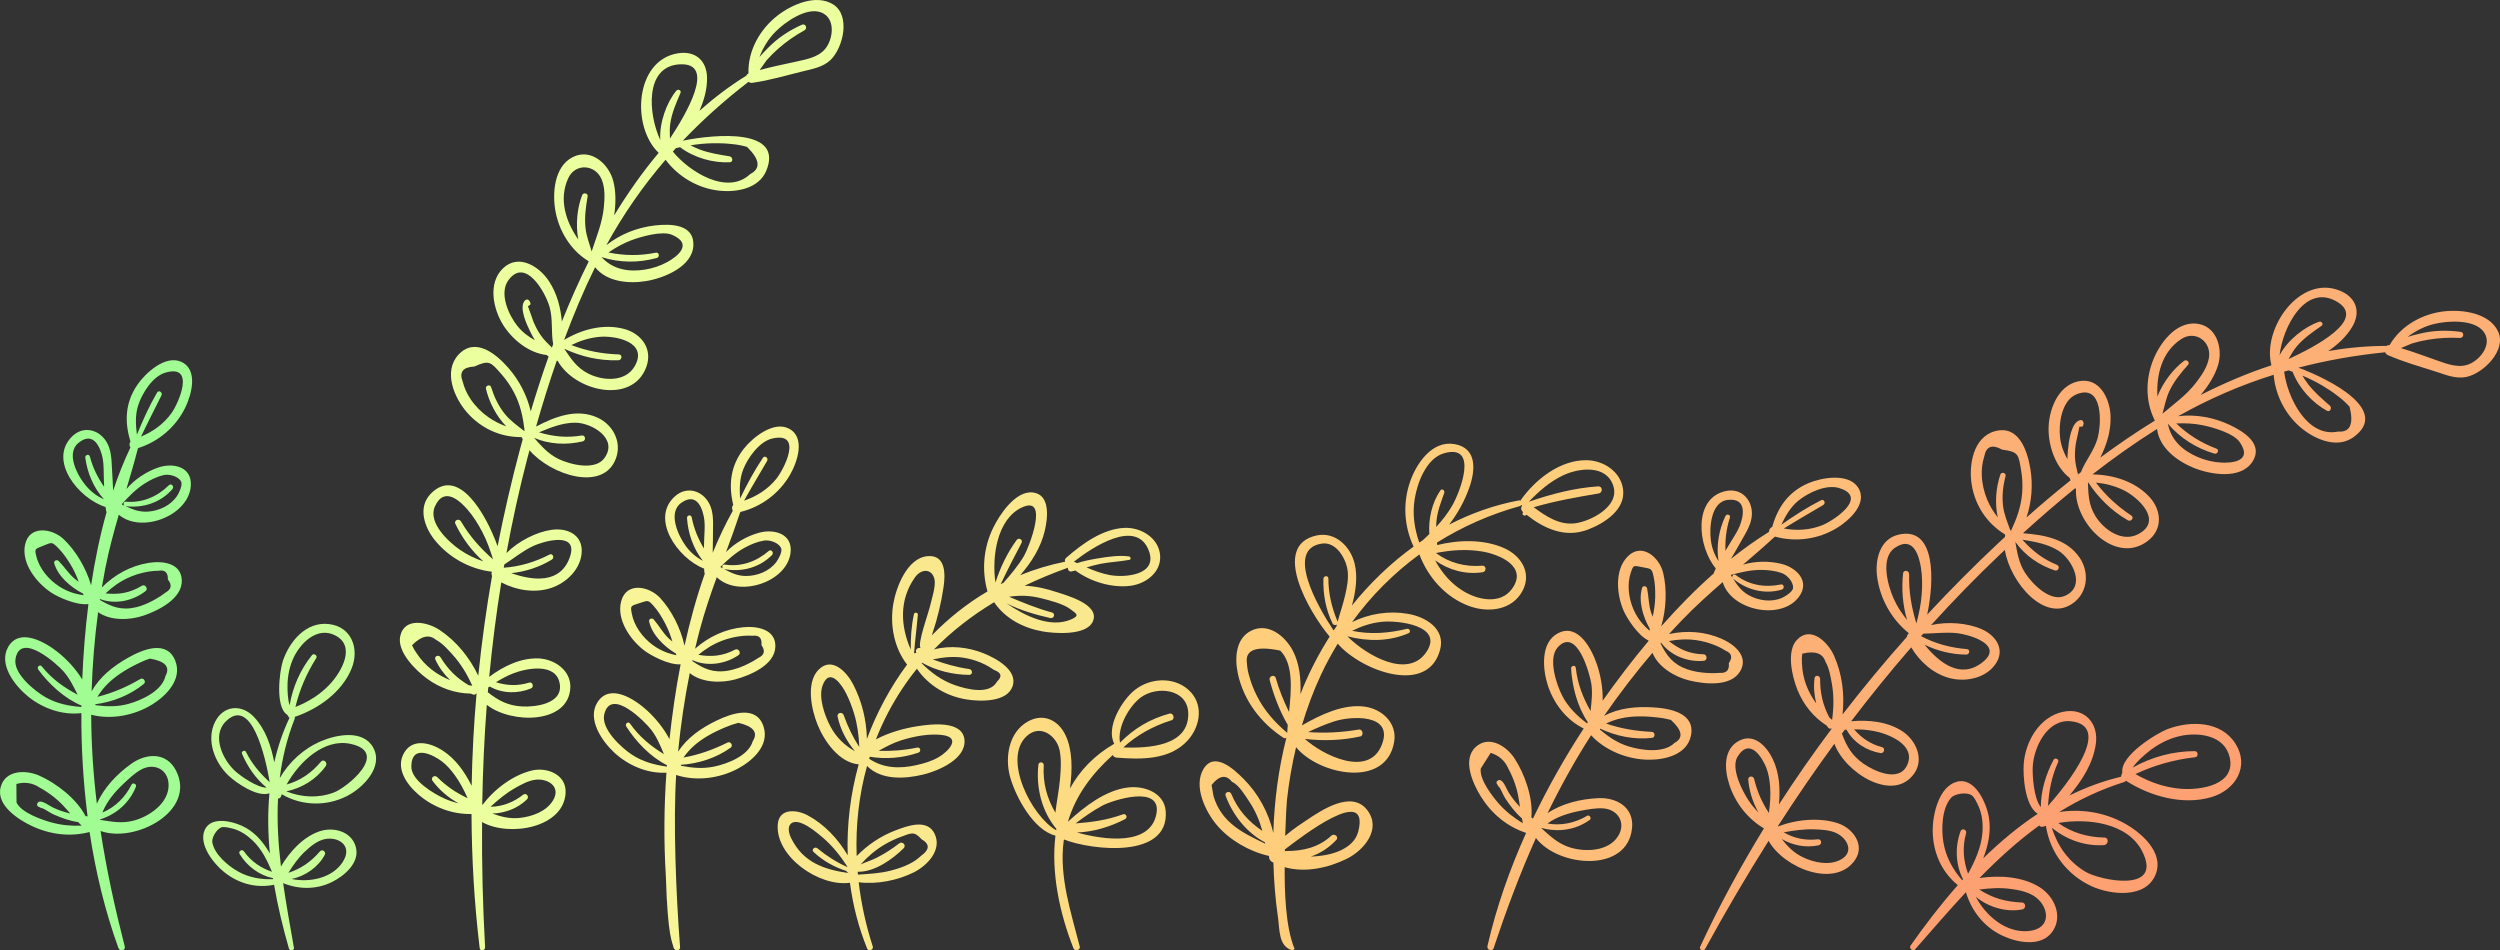 <?xml version="1.0" encoding="UTF-8" standalone="no"?>
<!-- Created with Inkscape (http://www.inkscape.org/) -->

<svg
   xmlns:dc="http://purl.org/dc/elements/1.1/"
   xmlns:cc="http://creativecommons.org/ns#"
   xmlns:rdf="http://www.w3.org/1999/02/22-rdf-syntax-ns#"
   xmlns:svg="http://www.w3.org/2000/svg"
   xmlns="http://www.w3.org/2000/svg"
   xmlns:sodipodi="http://sodipodi.sourceforge.net/DTD/sodipodi-0.dtd"
   xmlns:inkscape="http://www.inkscape.org/namespaces/inkscape"
   width="151.888mm"
   height="57.732mm"
   viewBox="0 0 151.888 57.732"
   version="1.1"
   id="svg2196"
   inkscape:version="0.92.4 (5da689c313, 2019-01-14)"
   sodipodi:docname="wind.svg">
  <rect x="0" y="0" width="151.888" height="57.732" fill="#333333" stroke="none"/>
  <defs
     id="defs2190" />
  <sodipodi:namedview
     id="base"
     pagecolor="#ffffff"
     bordercolor="#666666"
     borderopacity="1.0"
     inkscape:pageopacity="0.0"
     inkscape:pageshadow="2"
     inkscape:zoom="2"
     inkscape:cx="46.686553"
     inkscape:cy="-34.575834"
     inkscape:document-units="mm"
     inkscape:current-layer="layer1"
     showgrid="false"
     fit-margin-top="0"
     fit-margin-left="0"
     fit-margin-right="0"
     fit-margin-bottom="0"
     inkscape:window-width="3840"
     inkscape:window-height="2160"
     inkscape:window-x="0"
     inkscape:window-y="0"
     inkscape:window-maximized="1" />
  <g
     inkscape:label="Layer 1"
     inkscape:groupmode="layer"
     id="layer1"
     transform="translate(-14.292,-75.366)">
    <g
       id="g835">
      <path
         inkscape:connector-curvature="0"
         id="path122"
         style="fill:#febe79;fill-opacity:1;fill-rule:nonzero;stroke:none;stroke-width:0.035"
         d="m 107.945,125.689 c 0.009,-0.008 0.018,-0.015 0.027,-0.022 0.011,0.006 0.02,0.013 0.034,0.017 1.001,0.256 2.023,0.1 2.868,-0.503 0.136,-0.097 -0.011,-0.337 -0.157,-0.25 -0.726,0.434 -1.579,0.618 -2.41,0.466 0.603,-0.429 1.315,-0.645 2.064,-0.783 0.426,-0.078 0.892,-0.165 1.326,-0.135 0.906,0.064 1.41,0.897 0.894,1.7 -0.597,0.929 -2.017,0.967 -2.956,0.66 -0.706,-0.232 -1.168,-0.682 -1.69,-1.149 z m -2.554,-1.453 c -0.41,-0.461 -1.231,-1.504 -1.135,-2.18 0.201,-0.317 0.403,-0.634 0.604,-0.951 0.509,0.163 0.865,0.481 1.069,0.953 0.171,0.307 0.308,0.64 0.422,0.971 0.156,0.45 0.221,0.906 0.286,1.361 -0.256,-0.267 -0.489,-0.557 -0.69,-0.883 -0.121,-0.197 -0.258,-0.6 -0.465,-0.726 -0.13,-0.08 -0.336,0.051 -0.249,0.207 0.007,0.012 0.016,0.024 0.023,0.037 v 0 c 6e-5,3.8e-4 4.9e-4,6.9e-4 6.4e-4,7.7e-4 0.027,0.046 0.056,0.09 0.085,0.134 0.015,0.023 0.034,0.037 0.054,0.046 0.13,0.212 0.243,0.506 0.367,0.692 0.272,0.41 0.6,0.85 0.994,1.189 0.018,0.091 0.032,0.183 0.055,0.274 0.001,0.01 0.007,0.016 0.01,0.025 -0.528,-0.317 -1.018,-0.689 -1.431,-1.152 z m 8.408,-5.344 c 0.388,-0.009 0.781,0.015 1.166,0.061 0.285,0.026 0.566,0.077 0.842,0.15 0.698,0.636 0.771,1.102 0.221,1.399 -0.652,0.65 -2.003,0.456 -2.792,0.212 -0.685,-0.212 -1.218,-0.581 -1.741,-1.021 0.009,-0.019 0.011,-0.039 0.014,-0.059 0.977,0.462 2.082,0.685 3.157,0.561 0.207,-0.024 0.191,-0.354 -0.016,-0.364 -0.974,-0.044 -1.877,-0.197 -2.782,-0.504 0.595,-0.296 1.248,-0.42 1.932,-0.435 z m -4.591,-1.25 c -0.348,-0.668 -0.893,-2.286 -0.269,-2.957 1.173,-1.263 1.954,1.675 2.034,2.219 0.084,0.58 0.012,1.117 -0.046,1.664 -0.455,-0.812 -0.79,-1.629 -0.899,-2.632 -0.02,-0.187 -0.295,-0.132 -0.284,0.05 0.068,1.093 0.378,2.321 1.019,3.261 -0.016,0.023 -0.032,0.047 -0.048,0.07 -0.609,-0.459 -1.146,-0.98 -1.508,-1.673 z m 4.887,-4.364 c -0.22,-0.255 -0.403,-0.538 -0.541,-0.845 -0.312,-0.69 -0.428,-1.561 -0.178,-2.29 0.159,-0.462 0.154,-0.423 0.711,-0.316 0.548,0.104 0.557,0.081 0.667,0.553 0.096,0.413 0.108,0.853 0.1,1.275 -0.008,0.407 -0.07,0.798 -0.151,1.184 -0.034,-0.086 -0.07,-0.172 -0.099,-0.261 -0.158,-0.489 -0.139,-0.976 -0.244,-1.469 -0.031,-0.145 -0.254,-0.182 -0.301,-0.025 -0.234,0.771 0.036,1.739 0.472,2.495 -0.009,0.034 -0.017,0.068 -0.025,0.102 -0.141,-0.133 -0.283,-0.255 -0.411,-0.404 z m 1.119,1.142 c 0.001,-1e-4 0.003,-7.5e-4 0.004,-5.4e-4 0.59,0.795 1.626,1.183 2.595,1.093 0.223,-0.021 0.208,-0.388 -0.018,-0.393 -0.856,-0.019 -1.491,-0.31 -2.107,-0.806 0.544,-0.103 1.098,-0.134 1.654,-0.055 0.373,0.053 0.743,0.15 1.094,0.289 0.242,0.093 0.472,0.21 0.691,0.349 0.377,0.155 0.443,0.408 0.199,0.759 0.043,0.418 -0.136,0.615 -0.537,0.591 -0.254,0.022 -0.507,0.025 -0.761,0.007 -0.412,-0.024 -0.828,-0.084 -1.219,-0.22 -0.884,-0.308 -1.26,-0.836 -1.631,-1.575 0.011,-0.012 0.023,-0.025 0.034,-0.038 z m 3.02,-6.24 c -0.096,-0.723 -0.007,-2.325 1.027,-2.443 1.235,-0.141 0.938,1.072 0.723,1.599 -0.148,0.364 -0.4,0.713 -0.6,1.055 -0.085,0.146 -0.173,0.291 -0.261,0.438 -0.022,-0.668 0.045,-1.323 0.27,-2.014 0.058,-0.179 -0.192,-0.261 -0.271,-0.097 -0.394,0.824 -0.573,1.82 -0.417,2.741 -0.25,-0.378 -0.408,-0.801 -0.471,-1.278 z m 1.238,2.107 c 0.607,-0.16 1.202,-0.301 1.842,-0.296 0.407,0.003 0.844,0.053 1.229,0.191 0.322,0.115 0.718,0.535 0.687,0.906 -0.021,0.245 -0.502,0.527 -0.677,0.603 -0.64,0.28 -1.408,0.173 -2.008,-0.158 -0.46,-0.253 -0.709,-0.621 -0.967,-1.023 0.004,0.003 0.005,0.007 0.008,0.011 0.824,0.689 1.913,0.972 2.953,0.669 0.191,-0.056 0.15,-0.355 -0.055,-0.313 -0.976,0.204 -1.945,0.035 -2.741,-0.579 -0.117,-0.091 -0.238,0.048 -0.198,0.161 -0.032,-0.05 -0.064,-0.1 -0.097,-0.151 0.008,-0.007 0.016,-0.014 0.024,-0.02 z m 4.091,-4.512 c 0.579,-0.471 1.669,-0.994 2.448,-0.763 1.862,0.552 -0.338,2 -1.007,2.264 -0.766,0.302 -1.552,0.341 -2.337,0.2 0.79,-0.493 1.599,-0.952 2.398,-1.43 0.171,-0.103 0.053,-0.383 -0.133,-0.289 -0.846,0.431 -1.636,0.942 -2.413,1.486 -0.002,0.002 -0.003,0.005 -0.005,0.006 0.266,-0.545 0.545,-1.064 1.05,-1.475 z m -10.114,19.904 c 0.124,-1.264 -0.929,-1.873 -2.06,-1.821 -1.052,0.049 -2.186,0.314 -3.075,0.911 0.787,-1.618 1.658,-3.198 2.645,-4.732 0.872,0.939 2.203,1.466 3.47,1.485 1.017,0.015 2.36,-0.299 2.597,-1.463 0.281,-1.379 -1.294,-1.658 -2.304,-1.717 -1.045,-0.062 -2.072,0.041 -2.972,0.512 0.915,-1.323 1.894,-2.602 2.938,-3.826 0.348,0.868 1.36,1.466 2.229,1.678 0.902,0.221 2.525,0.415 3.099,-0.556 0.538,-0.911 -0.359,-1.64 -1.129,-1.976 -1.022,-0.447 -2.13,-0.517 -3.195,-0.284 0.267,-0.292 0.536,-0.583 0.811,-0.868 0.781,-0.811 1.611,-1.558 2.453,-2.289 0.513,1.729 3.554,2.359 4.633,0.891 0.697,-0.948 -0.154,-1.781 -1.085,-2.005 -0.737,-0.177 -1.566,-0.169 -2.315,0.054 0.643,-0.55 1.285,-1.103 1.909,-1.679 0.016,-0.006 0.031,-0.013 0.044,-0.024 1.25,0.345 2.608,0.161 3.725,-0.509 0.747,-0.448 1.955,-1.517 1.302,-2.493 -0.582,-0.869 -2.195,-0.59 -2.989,-0.254 -1.223,0.517 -1.88,1.471 -2.215,2.664 -0.125,0.05 -0.203,0.178 -0.198,0.303 -0.791,0.49 -1.56,1.041 -2.308,1.639 0.236,-0.393 0.456,-0.796 0.678,-1.182 0.273,-0.475 0.584,-0.981 0.593,-1.548 0.013,-0.887 -0.66,-1.576 -1.564,-1.394 -2.04,0.41 -1.737,3.388 -0.63,4.707 -0.035,0.076 -0.073,0.152 -0.104,0.23 -0.009,0.023 -0.012,0.045 -0.013,0.066 -1.126,0.992 -2.193,2.085 -3.2,3.223 0.313,-1.046 0.359,-2.263 0.117,-3.258 -0.229,-0.943 -1.3,-1.873 -2.167,-0.975 -0.802,0.831 -0.652,2.32 -0.23,3.288 0.194,0.444 0.844,1.479 1.507,1.806 0.004,0.005 0.008,0.011 0.011,0.017 -1.003,1.194 -1.935,2.424 -2.794,3.638 0.02,-0.761 -0.128,-1.55 -0.343,-2.191 -0.31,-0.925 -1.136,-2.548 -2.368,-1.909 -1.093,0.567 -0.933,2.216 -0.616,3.183 0.359,1.097 1.133,2.099 2.175,2.606 -1.139,1.744 -2.177,3.579 -3.084,5.475 -0.032,-0.025 -0.064,-0.051 -0.096,-0.077 0.114,-1.184 -0.408,-2.648 -1.028,-3.59 -0.485,-0.738 -1.539,-1.423 -2.348,-0.69 -0.85,0.77 -0.165,2.255 0.309,3.015 0.648,1.04 1.594,1.831 2.749,2.209 -1.001,2.219 -1.808,4.52 -2.348,6.867 -0.055,0.242 0.291,0.383 0.374,0.134 0.762,-2.288 1.597,-4.522 2.569,-6.691 1.367,1.784 5.572,2.138 5.839,-0.598" />
      <path
         inkscape:connector-curvature="0"
         id="path124"
         style="fill:#fae88e;fill-opacity:1;fill-rule:nonzero;stroke:none;stroke-width:0.035"
         d="m 64.27,117.007 c -0.269,0.723 0.128,1.84 0.464,2.475 0.37,0.701 0.87,1.167 1.506,1.531 -0.511,-0.608 -0.893,-1.328 -1.059,-2.105 -0.053,-0.246 0.29,-0.318 0.371,-0.091 0.247,0.69 0.549,1.329 0.948,1.93 -0.03,-0.683 -0.116,-1.358 -0.315,-2.018 -0.129,-0.427 -0.292,-0.847 -0.492,-1.246 -0.237,-0.474 -0.994,-1.629 -1.424,-0.476 z m 2.83,4.46 c 0.863,0.577 1.835,0.613 2.845,0.39 0.474,-0.104 0.954,-0.243 1.375,-0.489 0.577,-0.336 1.417,-1.199 0.21,-1.347 -0.801,-0.098 -1.695,0.08 -2.459,0.315 -0.509,0.157 -0.955,0.399 -1.399,0.647 0.783,0.026 1.55,-0.032 2.34,-0.197 0.203,-0.043 0.266,0.243 0.075,0.308 -0.938,0.323 -1.97,0.413 -2.952,0.248 -0.012,0.042 -0.024,0.083 -0.036,0.124 z m -2.846,4.766 c -0.358,-0.304 -0.76,-0.636 -1.195,-0.826 -0.732,-0.319 -1.055,0.154 -0.702,0.877 0.727,1.49 2.022,1.915 3.487,2.125 -0.059,-0.028 -0.106,-0.074 -0.132,-0.127 -0.742,-0.238 -1.421,-0.617 -1.994,-1.156 -0.154,-0.145 0.079,-0.35 0.235,-0.221 0.56,0.464 1.152,0.843 1.808,1.134 0.004,-0.006 0.009,-0.012 0.014,-0.017 -0.426,-0.664 -0.91,-1.272 -1.52,-1.79 z m 3.334,1.229 c 0.466,-0.239 0.915,-0.529 1.328,-0.852 0.201,-0.157 0.463,0.107 0.276,0.293 -0.682,0.676 -1.775,1.451 -2.791,1.427 0.006,0.058 0.011,0.117 0.016,0.175 0.671,-0.049 1.334,-0.072 1.997,-0.247 0.376,-0.099 0.774,-0.223 1.118,-0.4 0.264,-0.128 0.503,-0.293 0.718,-0.495 0.529,-0.378 0.541,-0.714 0.035,-1.007 -0.464,-0.505 -0.615,-0.378 -1.218,-0.163 -0.35,0.125 -0.692,0.286 -1.013,0.473 -0.561,0.326 -1.044,0.741 -1.472,1.217 0.33,-0.148 0.685,-0.255 1.006,-0.42 z m 4.701,-10.476 c 0.771,0.271 2.136,0.602 2.574,-0.206 0.333,-0.313 0.273,-0.551 -0.18,-0.712 -0.178,-0.125 -0.364,-0.236 -0.558,-0.333 -0.362,-0.18 -0.761,-0.311 -1.157,-0.386 -0.694,-0.131 -1.348,-0.058 -2.008,0.08 0.713,0.261 1.414,0.47 2.218,0.586 0.218,0.032 0.227,0.354 -0.006,0.353 -0.95,-0.006 -2.016,-0.249 -2.866,-0.742 -0.008,0.009 -0.017,0.018 -0.024,0.028 0.571,0.579 1.236,1.061 2.01,1.332 z m 3.769,-8.81 c 0.132,-0.179 0.402,-0.019 0.296,0.18 -0.437,0.83 -0.866,1.654 -1.264,2.503 0.057,-0.03 0.114,-0.061 0.172,-0.089 0.452,-0.514 0.893,-1.039 1.244,-1.629 0.289,-0.487 1.572,-3.753 -0.146,-2.936 -1.499,0.713 -1.817,2.995 -1.59,4.554 0.293,-0.913 0.723,-1.812 1.288,-2.582 z m 3.299,4.828 c 0.584,-0.248 0.31,-0.362 -0.036,-0.629 -0.416,-0.321 -1.256,-0.533 -1.774,-0.663 -0.685,-0.172 -1.314,-0.186 -1.952,-0.089 0.86,0.359 1.703,0.711 2.612,0.955 0.221,0.059 0.123,0.388 -0.097,0.339 -0.903,-0.202 -1.837,-0.476 -2.672,-0.897 1.134,0.773 2.661,1.519 3.918,0.985 z m 0.374,-3.425 c 0.426,-0.142 0.882,-0.224 1.316,-0.296 0.589,-0.097 1.239,-0.191 1.833,-0.112 0.11,0.015 0.153,0.186 0.023,0.21 -0.586,0.109 -1.185,0.128 -1.773,0.245 -0.279,0.056 -0.552,0.134 -0.824,0.214 0.45,0.197 0.907,0.37 1.405,0.463 0.902,0.169 2.911,0.02 2.392,-1.441 -0.734,-2.066 -3.477,-0.222 -4.564,0.627 0.064,0.031 0.128,0.06 0.192,0.09 z m -8.962,2.718 c 0.103,-0.452 0.391,-1.295 0.299,-1.727 -0.142,-0.666 -0.799,-0.682 -1.199,-0.111 -0.959,1.371 -0.865,2.95 -0.244,4.372 -0.005,-0.724 0.036,-1.451 0.197,-2.157 0.03,-0.13 0.245,-0.1 0.234,0.035 -0.066,0.792 -0.174,1.578 -0.232,2.37 0.028,-0.035 0.072,-0.05 0.126,-0.036 0.004,-0.006 0.009,-0.011 0.013,-0.016 -0.002,-0.006 -0.006,-0.011 -0.008,-0.017 l -0.011,-0.041 c -0.039,-0.154 0.117,-0.273 0.255,-0.228 0.004,-0.006 0.009,-0.011 0.014,-0.016 -0.181,-0.276 0.493,-2.147 0.556,-2.428 z m -6.765,3.78 c 0.812,-0.866 1.728,0.108 2.116,0.855 0.533,1.025 0.817,2.172 0.841,3.326 0.602,-1.612 1.422,-3.14 2.44,-4.515 -0.793,-1.024 -1.05,-2.409 -0.839,-3.676 0.167,-1.006 0.834,-2.792 2.076,-2.911 1.134,-0.108 1.095,1.125 0.976,1.906 -0.143,0.941 -0.359,1.867 -0.666,2.768 -0.014,0.04 -0.028,0.088 -0.042,0.138 1.002,-1.03 2.132,-1.935 3.381,-2.67 -0.363,-1.281 -0.245,-2.648 0.34,-3.853 0.384,-0.792 1.365,-2.303 2.439,-2.156 1.058,0.145 0.879,1.578 0.703,2.321 -0.238,1.006 -0.799,1.915 -1.493,2.7 0.867,-0.352 1.777,-0.629 2.728,-0.819 -0.03,-0.076 -0.02,-0.164 0.064,-0.237 0.973,-0.846 2.222,-1.767 3.56,-1.817 0.98,-0.037 2.057,0.602 2.146,1.659 0.087,1.038 -0.869,1.742 -1.805,1.861 -1.106,0.14 -2.407,-0.238 -3.343,-0.93 -0.08,0.02 -0.158,0.043 -0.238,0.059 -0.141,0.029 -0.243,-0.117 -0.207,-0.23 -0.908,0.324 -1.788,0.688 -2.636,1.095 0.659,0.028 1.323,0.181 1.929,0.384 0.568,0.191 2.715,0.751 2.201,1.815 -0.41,0.849 -2.327,0.705 -3.038,0.579 -1.172,-0.207 -2.281,-0.784 -2.946,-1.776 -1.339,0.808 -2.569,1.755 -3.657,2.87 0.987,-0.265 2.096,-0.139 3.028,0.238 0.721,0.292 2.1,1.022 1.745,2.011 -0.348,0.97 -1.961,0.919 -2.767,0.793 -1.248,-0.194 -2.338,-0.848 -3.042,-1.871 -0.651,0.809 -1.239,1.695 -1.749,2.667 -0.28,0.532 -0.525,1.076 -0.742,1.628 0.796,-0.428 1.737,-0.681 2.531,-0.803 0.793,-0.122 2.762,-0.383 2.852,0.852 0.084,1.157 -1.603,1.864 -2.491,2.081 -1.136,0.279 -2.569,0.355 -3.43,-0.516 -0.496,1.781 -0.696,3.628 -0.63,5.473 0.66,-0.672 1.436,-1.206 2.335,-1.551 0.733,-0.282 1.945,-0.737 2.396,0.186 0.484,0.99 -0.447,1.949 -1.265,2.357 -0.96,0.479 -2.233,0.744 -3.343,0.599 0.156,1.321 0.443,2.631 0.856,3.904 0.063,0.195 -0.261,0.325 -0.34,0.13 -0.527,-1.295 -0.869,-2.641 -1.048,-4.004 -1.867,0.264 -4.54,-1.594 -4.385,-3.547 0.079,-0.999 1.148,-0.908 1.819,-0.548 1.006,0.54 1.846,1.428 2.431,2.428 -0.063,-1.862 0.167,-3.731 0.667,-5.526 -1.179,-0.097 -2.09,-1.402 -2.498,-2.408 -0.364,-0.896 -0.719,-2.514 0.038,-3.321" />
      <path
         inkscape:connector-curvature="0"
         id="path128"
         style="fill:#fda172;fill-opacity:1;fill-rule:nonzero;stroke:none;stroke-width:0.035"
         d="m 136.457,129.373 c 0.52,0.07 1.11,0.189 1.538,0.52 0.795,0.615 0.961,1.922 -0.488,2.042 -1.347,0.111 -2.578,-0.93 -3.174,-2.087 0.762,0.645 1.884,0.961 2.832,0.767 0.231,-0.047 0.217,-0.408 -0.027,-0.417 -1.014,-0.039 -1.793,-0.275 -2.599,-0.787 0.638,-0.086 1.27,-0.124 1.918,-0.037 z m 2.882,-7.716 c 0.073,-0.159 -0.196,-0.291 -0.279,-0.134 -0.468,0.876 -0.774,1.88 -0.778,2.882 -0.434,-0.528 -0.514,-1.95 -0.492,-2.432 0.054,-1.199 0.883,-2.939 2.323,-2.785 2.591,0.276 -0.215,3.817 -1.393,5.142 0.055,-0.922 0.22,-1.799 0.62,-2.673 z m -6.971,4.908 c -0.138,-0.797 -0.111,-2.077 0.46,-2.727 0.22,-0.251 0.894,-0.349 1.216,-0.182 0.185,0.095 0.359,0.488 0.448,0.68 0.236,0.504 0.286,1.102 0.24,1.649 -0.074,0.875 -0.45,1.693 -0.869,2.467 -0.289,-0.797 -0.358,-1.612 -0.12,-2.468 0.061,-0.221 -0.26,-0.33 -0.339,-0.112 -0.344,0.948 -0.305,2.022 0.152,2.917 -0.017,0.019 -0.033,0.036 -0.05,0.054 -0.574,-0.648 -0.99,-1.418 -1.138,-2.278 z m 12.437,-5.516 c 0.557,-0.455 1.248,-0.816 1.954,-0.97 1.112,-0.242 2.695,-0.048 2.999,1.302 0.376,1.672 -1.739,1.99 -2.895,1.912 -1.024,-0.069 -1.958,-0.399 -2.834,-0.897 1.15,-0.545 2.348,-0.876 3.634,-1.026 0.209,-0.024 0.187,-0.368 -0.024,-0.368 -1.335,8e-4 -2.621,0.355 -3.776,1 0.256,-0.387 0.697,-0.752 0.942,-0.953 z m -2.666,5.202 c -1.016,-0.016 -1.983,-0.297 -2.795,-0.884 1.825,-0.312 4.242,0.007 5.106,1.736 1.28,2.56 -2.591,1.741 -3.446,1.233 -1.029,-0.612 -1.7,-1.555 -2.053,-2.678 0.895,0.722 1.986,1.123 3.158,1.054 0.288,-0.017 0.333,-0.456 0.029,-0.461 z m -3.698,-0.667 c 0.05,-0.017 0.105,-0.031 0.157,-0.046 -3e-4,0.011 -0.003,0.021 -9.1e-4,0.034 0.25,1.604 1.304,2.972 2.787,3.644 1.154,0.523 3.275,0.76 3.871,-0.715 0.552,-1.364 -0.926,-2.602 -1.975,-3.159 -1.201,-0.638 -2.565,-0.841 -3.885,-0.642 1.201,-0.743 2.503,-1.365 3.951,-1.821 0.049,-0.016 0.082,-0.045 0.104,-0.081 1.48,0.951 3.467,1.508 5.196,0.998 1.451,-0.428 2.34,-1.854 1.465,-3.244 -0.875,-1.391 -2.731,-1.411 -4.115,-0.895 -0.648,0.242 -2.909,1.61 -2.761,2.644 -0.023,0.039 -0.036,0.082 -0.042,0.126 -0.031,0.038 -0.039,0.083 -0.03,0.128 -1.101,0.259 -2.147,0.651 -3.144,1.142 0.776,-0.92 1.436,-1.946 1.605,-3.129 0.185,-1.287 -0.709,-2.241 -2.017,-1.951 -1.416,0.313 -2.262,1.803 -2.363,3.155 -0.052,0.705 0.057,2.538 0.848,3.037 -1.182,0.783 -2.283,1.703 -3.31,2.707 0.304,-0.784 0.482,-1.603 0.351,-2.457 -0.129,-0.847 -0.83,-2.498 -1.953,-2.198 -1.092,0.291 -1.47,1.996 -1.467,2.951 0.004,1.306 0.516,2.504 1.526,3.332 -1.042,1.18 -1.997,2.426 -2.87,3.67 -0.114,0.163 0.134,0.391 0.271,0.235 1.033,-1.181 2.047,-2.356 3.091,-3.476 0.346,1.147 1.104,2.11 2.201,2.632 0.899,0.428 2.354,0.723 3.039,-0.217 0.688,-0.944 0.13,-2.162 -0.759,-2.719 -1.032,-0.648 -2.431,-0.738 -3.656,-0.559 1.136,-1.162 2.323,-2.245 3.624,-3.187 0.067,0.064 0.155,0.099 0.261,0.064" />
      <path
         inkscape:connector-curvature="0"
         id="path132"
         style="fill:#fdb076;fill-opacity:1;fill-rule:nonzero;stroke:none;stroke-width:0.035"
         d="m 124.514,125.752 c 0.436,0.016 0.957,0.042 1.351,0.23 0.678,0.325 1.102,1.179 0.236,1.624 -0.703,0.36 -1.607,0.166 -2.284,-0.162 -0.571,-0.277 -0.927,-0.669 -1.278,-1.104 0.676,0.39 1.467,0.548 2.244,0.382 0.229,-0.049 0.19,-0.391 -0.048,-0.364 -0.735,0.084 -1.45,-0.05 -2.071,-0.424 0.61,-0.112 1.219,-0.203 1.849,-0.181 z m -3.968,-1.726 c -0.379,-0.563 -1.133,-1.985 -0.681,-2.701 0.78,-1.239 1.549,0.211 1.73,0.664 0.147,0.367 0.209,0.765 0.24,1.157 0.042,0.538 -5.8e-4,1.079 -0.074,1.615 -0.408,-0.63 -0.707,-1.277 -0.896,-2.068 -0.054,-0.223 -0.379,-0.189 -0.359,0.048 0.059,0.685 0.278,1.382 0.627,1.996 -0.215,-0.22 -0.414,-0.454 -0.586,-0.709 z m 5.824,-4.323 c 0.036,-0.003 0.072,-0.004 0.108,-0.006 0.418,0.773 1.213,1.284 2.075,1.424 0.204,0.033 0.3,-0.303 0.093,-0.357 -0.715,-0.189 -1.254,-0.559 -1.708,-1.085 0.396,-0.004 0.792,0.024 1.187,0.097 0.824,0.153 2.575,0.801 2.054,2.035 -0.479,1.136 -2.022,0.401 -2.657,-0.038 -0.708,-0.49 -1.044,-1.066 -1.325,-1.839 0.057,-0.077 0.116,-0.153 0.174,-0.23 z m -0.937,-0.747 c -0.384,-0.732 -0.567,-1.482 -0.558,-2.342 0.002,-0.214 -0.312,-0.267 -0.34,-0.043 -0.064,0.508 -0.025,1.031 0.104,1.53 -0.516,-0.699 -0.843,-1.521 -0.869,-2.445 -0.016,-0.193 -0.01,-0.385 0.018,-0.577 0.779,-0.189 1.251,-0.022 1.415,0.5 0.217,0.362 0.299,0.863 0.374,1.266 0.141,0.754 0.128,1.507 0.025,2.26 -0.058,-0.048 -0.112,-0.1 -0.169,-0.149 z m 5.712,-5.092 c 0.688,-0.011 1.362,-0.105 2.057,-0.029 0.677,0.074 2.889,0.684 1.552,1.757 -1.345,1.08 -2.653,0.034 -3.533,-1.056 0.786,0.381 1.627,0.59 2.528,0.601 0.212,0.003 0.263,-0.318 0.042,-0.335 -0.973,-0.074 -1.925,-0.33 -2.784,-0.785 0.046,-0.051 0.093,-0.101 0.139,-0.153 z m -1.231,-3.658 c -0.101,0.924 -0.028,1.915 0.244,2.829 -0.331,-0.408 -0.619,-0.845 -0.835,-1.339 -0.334,-0.763 -0.804,-2.438 0.089,-3.045 1.187,-0.807 1.495,0.635 1.589,1.215 0.085,0.523 0.083,1.07 0.046,1.596 -0.042,0.612 -0.173,1.197 -0.324,1.781 -0.298,-0.977 -0.466,-1.922 -0.44,-2.99 0.006,-0.234 -0.343,-0.29 -0.369,-0.046 z m 6.514,-2.629 c -0.178,-0.49 -0.38,-0.951 -0.442,-1.487 -0.071,-0.616 0.004,-1.219 0.155,-1.817 0.045,-0.18 -0.254,-0.256 -0.314,-0.082 -0.263,0.759 -0.355,1.74 -0.161,2.607 -0.255,-0.32 -0.471,-0.671 -0.631,-1.049 -0.2,-0.473 -0.323,-0.991 -0.34,-1.505 -0.016,-0.392 0.034,-0.775 0.152,-1.149 0.113,-0.613 0.475,-0.75 1.086,-0.411 1.007,0.131 0.988,0.294 1.154,1.261 0.077,0.451 0.095,0.909 0.062,1.365 -0.061,0.832 -0.332,1.564 -0.678,2.303 -0.014,-0.012 -0.028,-0.024 -0.042,-0.036 z m 4.115,-3.385 c -0.084,-0.339 -0.173,-0.677 -0.185,-1.038 -0.01,-0.293 0.012,-0.588 0.059,-0.877 0.012,-0.073 0.149,-0.669 0.217,-1.006 0.021,0.012 0.043,0.021 0.071,0.021 0.017,-1.6e-4 0.034,-5.7e-4 0.051,-6.5e-4 0.041,-2.9e-4 0.091,-0.04 0.103,-0.08 0.028,-0.097 0.032,-0.134 -0.002,-0.229 -0.031,-0.086 -0.125,-0.106 -0.203,-0.085 -0.554,0.153 -0.68,1.358 -0.725,1.833 -0.016,0.169 -0.026,0.351 -0.029,0.536 -0.219,-0.389 -0.386,-0.804 -0.447,-1.296 -0.103,-0.832 0.085,-2.271 0.99,-2.645 1.634,-0.677 1.538,1.785 1.282,2.689 -0.21,0.745 -0.736,1.34 -1.007,2.041 -0.059,0.045 -0.117,0.091 -0.176,0.136 z m 5.555,-5.078 c 0.291,-0.609 0.692,-1.087 1.133,-1.588 0.131,-0.149 -0.092,-0.349 -0.242,-0.238 -0.636,0.47 -1.289,1.299 -1.622,2.167 -0.072,-1.327 0.269,-2.706 1.436,-3.482 0.868,-0.578 1.851,0.151 1.695,1.122 -0.09,0.565 -0.445,1.075 -0.785,1.519 -0.581,0.759 -1.324,1.282 -2.04,1.886 0.134,-0.464 0.212,-0.939 0.426,-1.387 z m -0.086,2.007 c 0.744,0.866 1.705,1.473 2.811,1.803 0.198,0.059 0.323,-0.229 0.122,-0.304 -0.931,-0.346 -1.735,-0.86 -2.436,-1.528 0.529,-0.02 1.056,-0.003 1.581,0.104 0.612,0.124 1.894,0.48 2.273,1.027 0.837,1.207 -0.535,1.277 -1.104,1.249 -0.493,-0.024 -0.982,-0.14 -1.435,-0.334 -0.895,-0.384 -1.603,-0.995 -1.809,-1.97 -0.004,-0.017 -0.013,-0.03 -0.019,-0.045 0.006,-7e-4 0.011,-7.8e-4 0.016,-10e-4 z m 9.327,-5.96 c 0.139,-0.098 0.004,-0.295 -0.143,-0.247 -0.862,0.285 -1.92,1.107 -2.41,2.037 0.199,-1.716 1.54,-4.319 3.42,-3.294 2.011,1.097 -1.322,2.806 -2.875,3.525 0.148,-0.264 0.298,-0.528 0.497,-0.765 0.434,-0.516 0.966,-0.873 1.511,-1.257 z m -2.005,2.705 c 0.083,0.028 0.163,0.059 0.245,0.089 0.38,0.988 1.194,1.879 2.089,2.369 0.19,0.104 0.321,-0.187 0.176,-0.313 -0.468,-0.407 -0.937,-0.807 -1.319,-1.299 -0.13,-0.168 -0.242,-0.345 -0.35,-0.524 0.415,0.174 0.819,0.371 1.209,0.603 0.327,0.195 0.649,0.406 0.947,0.642 0.259,0.191 0.496,0.406 0.712,0.646 0.263,1.063 0.028,1.566 -0.704,1.508 -1.891,0.385 -3.079,-2.093 -3.274,-3.643 0.089,-0.026 0.179,-0.052 0.269,-0.077 z m 8.865,-2.822 c 0.808,-0.193 2.389,-0.289 2.971,0.457 0.524,0.672 -0.034,1.542 -0.71,1.916 -0.677,0.375 -1.412,0.093 -2.097,-0.148 -0.73,-0.257 -1.461,-0.532 -2.205,-0.754 0.194,-0.073 0.6,-0.261 0.674,-0.283 0.32,-0.097 0.645,-0.171 0.974,-0.226 0.64,-0.107 1.29,-0.143 1.937,-0.108 0.237,0.013 0.287,-0.337 0.046,-0.369 -0.848,-0.114 -1.671,-0.094 -2.505,0.115 -0.204,0.051 -0.467,0.108 -0.721,0.192 0.485,-0.364 1.021,-0.646 1.635,-0.793 z m -21.051,9.611 c 0.631,0.96 1.416,1.737 2.419,2.321 0.194,0.112 0.41,-0.156 0.214,-0.286 -0.831,-0.552 -1.557,-1.215 -2.152,-2.004 0.58,0.057 1.144,0.197 1.678,0.459 0.909,0.446 2.413,1.858 0.909,2.665 -0.994,0.534 -2.105,-0.26 -2.618,-1.091 -0.422,-0.683 -0.426,-1.331 -0.456,-2.064 0.001,2e-5 0.003,3.5e-4 0.004,5.3e-4 z m -1.887,5.029 c -0.851,-0.347 -1.516,-0.867 -2.099,-1.529 0.755,0.122 1.549,0.263 2.197,0.673 0.822,0.52 1.727,2.195 0.349,2.755 -0.89,0.362 -1.977,-0.779 -2.383,-1.414 -0.382,-0.598 -0.477,-1.225 -0.593,-1.883 0.582,0.825 1.431,1.412 2.394,1.734 0.219,0.074 0.353,-0.247 0.135,-0.336 z m -12.267,17.93 c 0.627,-0.909 -0.126,-1.924 -1.03,-2.227 -1.089,-0.365 -2.524,-0.249 -3.634,0.191 -0.003,-0.011 -0.01,-0.021 -0.015,-0.03 1.096,-1.701 2.234,-3.369 3.426,-4.996 0.636,1.768 3.601,3.627 4.859,1.794 0.603,-0.879 0.092,-2 -0.707,-2.536 -0.89,-0.597 -2.056,-0.722 -3.134,-0.623 1.167,-1.533 2.381,-3.032 3.65,-4.49 0.52,0.888 1.381,1.633 2.373,1.878 0.983,0.242 2.213,-0.023 2.786,-0.924 0.555,-0.872 -0.052,-1.696 -0.88,-2.06 -0.86,-0.378 -2.081,-0.476 -3.074,-0.245 1.33,-1.466 2.713,-2.894 4.166,-4.272 0.105,-0.1 0.213,-0.198 0.319,-0.297 0.292,1.942 2.479,4.576 4.226,3.169 0.825,-0.664 0.893,-1.835 0.323,-2.686 -0.771,-1.15 -2.166,-1.401 -3.453,-1.497 1.029,-0.935 2.082,-1.849 3.165,-2.728 0.018,0.01 0.038,0.018 0.058,0.021 -0.118,2.111 2.431,4.676 4.374,3.166 0.927,-0.72 0.824,-1.891 0.065,-2.69 -0.882,-0.929 -2.184,-1.324 -3.439,-1.343 1.267,-0.983 2.572,-1.915 3.927,-2.762 0.132,1.137 1.202,1.946 2.218,2.361 1.004,0.409 2.837,0.731 3.561,-0.347 0.723,-1.075 -0.494,-1.85 -1.359,-2.257 -0.967,-0.456 -2.072,-0.66 -3.135,-0.532 1.866,-1.056 3.799,-1.888 5.798,-2.516 0.11,1.293 0.761,2.528 1.794,3.327 0.831,0.641 2.096,1.152 3.052,0.466 2.267,-1.628 -1.399,-3.502 -3.343,-4.225 1.712,-0.446 3.47,-0.754 5.273,-0.935 0.028,0.072 0.079,0.135 0.16,0.17 0.942,0.418 1.955,0.695 2.934,1.012 0.586,0.19 1.215,0.451 1.84,0.317 1.044,-0.222 2.471,-1.64 1.92,-2.778 -0.539,-1.112 -2.154,-1.326 -3.238,-1.212 -1.34,0.14 -2.667,0.871 -3.346,2.055 -0.072,-0.006 -0.134,0.011 -0.18,0.049 -1.196,3e-5 -2.38,0.111 -3.55,0.313 0.59,-0.4 1.105,-0.882 1.456,-1.469 0.537,-0.899 0.258,-1.786 -0.74,-2.196 -2.453,-1.005 -4.752,2.321 -4.165,4.529 -1.467,0.481 -2.904,1.096 -4.304,1.805 0.483,-0.565 0.871,-1.194 1.06,-1.815 0.314,-1.028 -0.097,-2.416 -1.333,-2.523 -1.274,-0.11 -2.24,1.239 -2.637,2.279 -0.428,1.122 -0.441,2.42 0.079,3.507 0.006,0.022 0.015,0.043 0.027,0.061 0.008,0.016 0.013,0.033 0.022,0.049 -1.138,0.699 -2.242,1.457 -3.314,2.246 0.384,-0.77 0.647,-1.583 0.625,-2.494 -0.026,-1.086 -0.677,-2.42 -1.968,-2.139 -1.268,0.275 -1.812,1.799 -1.799,2.949 0.012,1.041 0.431,2.256 1.284,2.921 0.014,0.049 0.031,0.097 0.049,0.145 -0.923,0.737 -1.814,1.493 -2.674,2.255 0.316,-0.939 0.396,-1.968 0.239,-2.934 -0.184,-1.132 -0.708,-2.705 -2.158,-2.306 -1.335,0.368 -1.602,2.087 -1.409,3.254 0.211,1.278 0.93,2.342 1.994,3 0.014,0.021 0.03,0.04 0.044,0.06 -3e-4,10e-4 -0.001,0.002 -0.002,0.004 -0.009,0.036 -0.015,0.074 -0.022,0.112 -0.146,0.134 -0.294,0.269 -0.436,0.403 -1.469,1.38 -2.898,2.819 -4.282,4.308 0.446,-2.113 0.521,-5.378 -1.737,-4.858 -1.156,0.266 -1.441,1.544 -1.307,2.557 0.178,1.345 0.877,2.593 1.931,3.435 -0.068,0.056 -0.115,0.133 -0.123,0.222 -1.356,1.521 -2.66,3.093 -3.907,4.711 0.131,-1.218 -0.02,-2.467 -0.529,-3.592 -0.358,-0.791 -1.401,-1.829 -2.243,-0.94 -0.665,0.701 -0.283,2.26 0.029,3.035 0.365,0.907 0.977,1.665 1.782,2.178 0.026,0.037 0.05,0.076 0.078,0.112 0.062,0.079 0.143,0.087 0.209,0.058 0.006,0.003 0.012,0.007 0.017,0.011 -1.125,1.499 -2.196,3.038 -3.21,4.609 0.084,-0.943 0.036,-1.897 -0.373,-2.757 -0.37,-0.777 -1.13,-1.591 -2.041,-1.118 -0.985,0.511 -0.895,1.746 -0.607,2.647 0.359,1.124 1.109,2.087 2.11,2.68 -1.428,2.328 -2.729,4.725 -3.873,7.185 -0.092,0.198 0.209,0.307 0.309,0.124 1.22,-2.236 2.503,-4.42 3.849,-6.554 0.912,1.652 4.038,2.922 5.252,1.163" />
      <path
         sodipodi:nodetypes="cccccccccccccccccccccccccccccccccccccccccccccccccccccccccccccccccccccccccccccccccccccccccccccccccccccccccccccccccccccccccccccccccccccccccccccccccccccccccccc"
         inkscape:connector-curvature="0"
         id="path136"
         style="fill:#fece7d;fill-opacity:1;fill-rule:nonzero;stroke:none;stroke-width:0.035"
         d="m 95.478,126.397 c 0.178,-0.19 -0.119,-0.428 -0.301,-0.258 -0.763,0.71 -1.72,0.932 -2.738,0.931 -0.033,-4.7e-4 -0.061,0.006 -0.086,0.017 2.18e-4,-0.038 0.001,-0.076 0.003,-0.114 1.03,-0.791 5.165,-3.979 4.463,-1.109 -0.264,1.077 -1.605,1.507 -2.887,1.542 0.582,-0.194 1.114,-0.547 1.547,-1.009 z m -7.457,-2.654 c -0.04,-0.228 -0.08,-0.456 -0.12,-0.684 0.47,-0.585 0.882,-0.651 1.236,-0.197 0.43,0.194 0.787,0.809 1.039,1.183 0.385,0.572 0.638,1.171 0.811,1.805 -0.822,-0.559 -1.474,-1.252 -1.89,-2.254 -0.088,-0.214 -0.424,-0.101 -0.342,0.119 0.434,1.163 1.274,2.246 2.39,2.827 0.005,0.027 0.012,0.054 0.016,0.082 -1.334,-0.642 -2.643,-1.248 -3.14,-2.881 z m 8.827,-4.052 c -1.026,0.17 -2.047,0.232 -3.079,0.152 0.515,-0.248 1.044,-0.474 1.585,-0.65 1.018,-0.333 3.676,-0.488 2.875,1.46 -0.811,1.974 -3.58,0.587 -4.66,-0.392 1.128,0.128 2.248,0.094 3.364,-0.151 0.236,-0.052 0.155,-0.459 -0.085,-0.419 z m -4.37,0.182 c -0.752,-0.634 -1.372,-1.335 -1.817,-2.216 -0.188,-0.374 -0.345,-0.75 -0.455,-1.155 -0.09,-0.278 -0.142,-0.562 -0.157,-0.852 -0.12,-0.804 0.555,-1.057 2.023,-0.757 0.813,0.808 0.679,2.385 0.536,3.73 -0.323,-0.661 -0.603,-1.339 -0.807,-2.066 -0.069,-0.244 -0.436,-0.113 -0.37,0.129 0.254,0.943 0.602,1.875 1.098,2.719 -0.015,0.174 -0.028,0.34 -0.033,0.493 -0.007,-0.008 -0.01,-0.018 -0.019,-0.024 z m 7.382,-6.029 c 0.172,-0.073 0.084,-0.315 -0.094,-0.272 -1.116,0.268 -2.215,0.352 -3.328,0.12 0.559,-0.279 1.143,-0.476 1.788,-0.546 0.985,-0.106 3.803,0.216 2.734,1.823 -1.115,1.677 -3.631,0.229 -4.809,-0.944 1.235,0.322 2.522,0.322 3.709,-0.182 z m -5.266,-5.452 c 0.897,-0.134 1.488,0.941 1.575,1.659 0.062,0.51 -0.047,1.024 -0.162,1.519 -0.123,0.533 -0.306,1.046 -0.447,1.571 -3.03e-4,-0.002 -5.97e-4,-0.004 -0.001,-0.006 -0.354,-0.847 -0.563,-1.704 -0.561,-2.625 -2.54e-4,-0.196 -0.297,-0.172 -0.302,0.02 -0.024,0.942 0.139,1.863 0.555,2.713 0.055,0.113 0.19,0.121 0.267,0.065 -0.01,0.038 -0.021,0.075 -0.03,0.113 -0.045,0.066 -0.089,0.132 -0.133,0.198 -0.017,0.013 -0.032,0.029 -0.046,0.045 -1.004,-1.51 -2.929,-4.941 -0.714,-5.271 z m 5.644,-2.691 c 0.156,-0.992 0.708,-2.498 1.799,-2.801 2.13,-0.591 0.939,2.401 0.486,3.183 -0.278,0.481 -0.612,0.904 -0.977,1.301 0.002,-0.134 0.008,-0.267 0.023,-0.401 0.063,-0.59 0.274,-1.116 0.47,-1.67 0.048,-0.137 -0.135,-0.297 -0.235,-0.153 -0.505,0.73 -0.738,1.726 -0.672,2.653 -0.128,0.125 -0.257,0.249 -0.39,0.369 -0.074,0.049 -0.148,0.099 -0.222,0.149 -0.295,-0.848 -0.424,-1.725 -0.282,-2.63 z m 9.043,-1.465 c 0.944,-0.443 2.636,-0.661 3.038,0.684 0.369,1.234 -1.408,2.123 -2.335,2.241 -0.953,0.121 -1.781,-0.431 -2.513,-0.979 1.297,-0.378 2.611,-0.61 3.945,-0.835 0.269,-0.045 0.254,-0.449 -0.028,-0.431 -1.438,0.094 -2.85,0.466 -4.21,0.933 0.62,-0.647 1.284,-1.229 2.103,-1.614 z m -4.959,4.633 c 1.047,0.168 2.833,0.91 1.826,2.28 -0.707,0.962 -2.064,0.666 -2.936,0.139 -0.757,-0.457 -1.32,-1.116 -1.729,-1.877 0.83,0.593 1.858,0.879 2.887,0.721 0.249,-0.038 0.232,-0.418 -0.026,-0.396 -1.028,0.086 -2.009,-0.171 -2.811,-0.771 0.921,-0.183 1.848,-0.247 2.789,-0.096 z m -11.381,24.135 c -0.569,-1.356 -0.602,-3.61 -0.6,-4.951 1.236,0.35 2.63,0.05 3.77,-0.509 1.044,-0.512 2.15,-1.812 1.237,-2.974 -0.952,-1.213 -2.765,0.018 -3.684,0.634 -0.17,0.113 -0.784,0.504 -1.29,0.945 0.034,-1.101 0.084,-1.958 0.107,-2.173 0.117,-1.079 0.303,-2.155 0.554,-3.214 1.358,1.675 5.482,2.541 5.96,-0.328 0.191,-1.145 -0.741,-2.001 -1.816,-2.139 -1.277,-0.163 -2.648,0.486 -3.791,1.146 0.313,-1.051 0.694,-2.08 1.156,-3.072 0.304,-0.652 0.645,-1.275 1.01,-1.878 0.008,-6.2e-4 0.014,-0.005 0.022,-0.007 1.427,1.64 5.478,3.157 6.211,0.351 0.332,-1.27 -0.874,-1.988 -1.954,-2.175 -1.159,-0.201 -2.354,-0.012 -3.398,0.502 1.154,-1.588 2.528,-2.97 4.092,-4.11 0.527,1.394 1.586,2.597 3.004,3.127 1.167,0.436 2.641,0.28 3.271,-0.933 0.568,-1.093 -0.11,-2.132 -1.139,-2.584 -1.229,-0.54 -2.732,-0.506 -4.053,-0.181 -0.005,-0.05 -0.011,-0.1 -0.016,-0.15 1.536,-0.963 3.225,-1.715 5.042,-2.219 0.041,-0.011 0.067,-0.036 0.086,-0.067 0.015,0.012 0.031,0.021 0.048,0.029 -0.082,0.115 -0.094,0.275 0.05,0.394 0.006,0.004 0.011,0.008 0.017,0.014 -0.005,0.004 -0.008,0.008 -0.012,0.013 -0.11,0.119 0.076,0.271 0.189,0.161 0.005,-0.005 0.011,-0.011 0.018,-0.017 1.084,0.851 2.346,1.428 3.725,0.906 1.007,-0.382 2.314,-1.213 2.144,-2.458 -0.146,-1.073 -1.187,-1.743 -2.204,-1.76 -1.616,-0.027 -3.123,1.165 -4.008,2.418 -0.01,0.014 -0.014,0.029 -0.02,0.044 -0.028,-0.017 -0.06,-0.027 -0.1,-0.02 -1.489,0.279 -2.909,0.785 -4.237,1.472 0.525,-0.678 0.942,-1.442 1.226,-2.243 0.371,-1.046 0.497,-2.418 -0.909,-2.652 -1.345,-0.224 -2.283,1.151 -2.674,2.248 -0.466,1.306 -0.386,2.738 0.2,3.98 -1.4,1.011 -2.659,2.23 -3.748,3.583 0.242,-0.864 0.355,-1.77 0.165,-2.551 -0.253,-1.042 -1.18,-1.959 -2.322,-1.705 -2.76,0.615 -0.483,4.609 0.804,6.143 -0.624,0.984 -1.164,2.015 -1.607,3.073 -0.06,0.143 -0.111,0.289 -0.167,0.433 0.038,-0.932 -0.052,-1.858 -0.458,-2.641 -0.458,-0.883 -1.491,-1.74 -2.526,-1.228 -0.973,0.481 -1.014,1.698 -0.817,2.615 0.35,1.63 1.392,2.997 2.772,3.897 0.064,0.041 0.127,0.031 0.176,-0.003 -0.479,1.875 -0.731,3.81 -0.793,5.745 2.53e-4,0.015 -6.08e-4,0.03 -9.15e-4,0.044 -0.283,-1.24 -0.912,-2.394 -1.815,-3.299 -0.593,-0.594 -1.77,-1.679 -2.426,-0.598 -0.638,1.051 0.126,2.616 0.824,3.429 0.77,0.898 1.956,1.592 3.158,1.86 -0.018,0.135 0.034,0.28 0.19,0.367 0.024,0.013 0.049,0.024 0.073,0.037 0.031,1.114 0.118,2.227 0.278,3.327 0.105,0.719 0.027,1.743 0.833,1.988 0.071,0.022 0.144,-0.03 0.177,-0.088" />
      <path
         inkscape:connector-curvature="0"
         id="path138"
         style="fill:#fddb83;fill-opacity:1;fill-rule:nonzero;stroke:none;stroke-width:0.035"
         d="m 82.646,125.13 c 0.182,-0.095 0.06,-0.359 -0.131,-0.289 -0.989,0.36 -1.892,0.474 -2.873,0.552 0.512,-0.395 1.045,-0.766 1.612,-1.075 0.594,-0.324 3.653,-1.329 3.294,0.508 -0.382,1.952 -3.162,1.582 -4.829,1.117 1.014,-0.028 2.069,-0.363 2.927,-0.812 z m -5.968,-5.048 c 0.828,-0.755 1.824,-0.003 1.995,0.885 0.108,0.562 0.071,1.152 0.021,1.718 -0.06,0.69 -0.202,1.37 -0.282,2.057 -0.503,-0.862 -0.773,-1.796 -0.707,-2.882 0.013,-0.21 -0.303,-0.244 -0.326,-0.034 -0.149,1.391 0.199,2.828 1.094,3.9 -0.005,0.027 -0.01,0.055 -0.013,0.082 -1.485,-0.839 -3.291,-4.352 -1.782,-5.726 z m 6.917,-2.338 c 0.954,-0.719 2.854,-0.552 2.89,0.96 0.048,2.006 -2.435,2.126 -3.95,2.075 0.846,-0.77 1.844,-1.317 2.935,-1.654 0.228,-0.07 0.11,-0.468 -0.122,-0.405 -1.178,0.32 -2.155,0.899 -3.01,1.767 -0.182,-0.953 0.572,-2.227 1.256,-2.742 z m -3.703,15.127 c -0.53,-2.082 -1.258,-4.221 -0.978,-6.401 0.004,-0.035 0.014,-0.066 0.018,-0.101 1.713,0.667 6.388,1.185 6.184,-1.708 -0.08,-1.14 -1.312,-1.575 -2.305,-1.451 -1.355,0.169 -2.619,1.148 -3.639,2.082 0.477,-1.605 1.454,-2.909 2.724,-4.053 0.041,0.082 0.116,0.147 0.239,0.157 1.487,0.116 3.234,0.153 4.32,-1.051 0.791,-0.876 0.982,-2.237 0.031,-3.078 -0.918,-0.811 -2.341,-0.711 -3.262,0.029 -0.759,0.61 -1.767,2.255 -1.235,3.258 -0.002,2.6e-4 -0.004,0.002 -0.007,0.002 -1.237,0.719 -2.106,1.653 -2.685,2.716 0.156,-1.145 0.158,-2.335 -0.268,-3.235 -0.437,-0.924 -1.343,-1.358 -2.275,-0.844 -1.184,0.652 -1.426,2.197 -1.088,3.395 0.343,1.215 1.427,3.223 2.749,3.547 -0.268,2.253 0.251,4.711 1.096,6.847 0.082,0.207 0.438,0.106 0.382,-0.115" />
      <path
         inkscape:connector-curvature="0"
         id="path128-3"
         style="fill:#c9fd99;fill-opacity:1;fill-rule:nonzero;stroke:none;stroke-width:0.03"
         d="m 32.822,127.1 c 0.325,-0.309 0.721,-0.638 1.171,-0.745 0.836,-0.199 1.795,0.392 1.097,1.42 -0.649,0.956 -2.002,1.217 -3.092,0.993 0.838,-0.161 1.65,-0.738 2.029,-1.474 0.093,-0.179 -0.155,-0.363 -0.292,-0.206 -0.57,0.654 -1.145,1.046 -1.919,1.308 0.285,-0.471 0.599,-0.912 1.004,-1.297 z m -3.59,-6.058 c -0.067,-0.134 -0.298,-0.026 -0.239,0.114 0.332,0.782 0.836,1.524 1.501,2.064 -0.584,0.005 -1.573,-0.704 -1.883,-0.977 -0.769,-0.679 -1.482,-2.164 -0.607,-3.04 1.574,-1.577 2.425,2.191 2.675,3.686 -0.584,-0.531 -1.079,-1.111 -1.446,-1.846 z m -0.473,7.273 c -0.604,-0.336 -1.442,-1.04 -1.568,-1.769 -0.049,-0.281 0.247,-0.782 0.531,-0.907 0.163,-0.072 0.518,0.023 0.693,0.066 0.462,0.113 0.887,0.401 1.226,0.725 0.543,0.519 0.886,1.208 1.176,1.902 -0.686,-0.235 -1.265,-0.626 -1.707,-1.244 -0.114,-0.159 -0.359,-0.004 -0.257,0.166 0.446,0.737 1.182,1.288 2.023,1.464 0.003,0.021 0.006,0.042 0.009,0.062 -0.739,0.034 -1.475,-0.102 -2.127,-0.464 z m 3,-11.237 c -0.004,-0.615 0.126,-1.269 0.403,-1.821 0.435,-0.87 1.414,-1.82 2.475,-1.298 1.315,0.647 0.391,2.225 -0.28,2.953 -0.595,0.645 -1.316,1.089 -2.117,1.406 0.254,-1.058 0.676,-2.033 1.266,-2.969 0.096,-0.152 -0.145,-0.322 -0.258,-0.182 -0.715,0.889 -1.17,1.935 -1.36,3.049 -0.121,-0.378 -0.127,-0.867 -0.129,-1.138 z m 2.032,4.565 c -0.556,0.668 -1.261,1.161 -2.087,1.386 0.771,-1.383 2.28,-2.82 3.895,-2.467 2.391,0.521 -0.231,2.659 -1.028,2.955 -0.96,0.356 -1.947,0.297 -2.884,-0.07 0.96,-0.209 1.813,-0.72 2.395,-1.537 0.143,-0.201 -0.124,-0.466 -0.291,-0.266 z m -2.428,2.104 c 0.016,-0.042 0.036,-0.086 0.054,-0.129 0.007,0.006 0.013,0.013 0.022,0.019 1.202,0.694 2.678,0.726 3.921,0.1 0.968,-0.488 2.263,-1.772 1.601,-2.96 -0.612,-1.099 -2.229,-0.779 -3.162,-0.38 -1.069,0.457 -1.935,1.256 -2.511,2.242 0.15,-1.198 0.434,-2.398 0.907,-3.606 0.016,-0.041 0.014,-0.079 0.002,-0.113 1.427,-0.474 2.864,-1.499 3.451,-2.923 0.494,-1.195 0.021,-2.552 -1.373,-2.716 -1.395,-0.164 -2.404,1.06 -2.803,2.259 -0.187,0.561 -0.489,2.8 0.279,3.256 0.014,0.036 0.035,0.068 0.061,0.095 0.009,0.041 0.034,0.071 0.069,0.088 -0.418,0.872 -0.718,1.778 -0.926,2.705 -0.196,-1.01 -0.525,-2 -1.221,-2.747 -0.758,-0.813 -1.872,-0.73 -2.381,0.296 -0.551,1.11 -0.013,2.473 0.833,3.265 0.441,0.413 1.72,1.324 2.476,1.065 -0.113,1.206 -0.091,2.433 0.026,3.655 -0.359,-0.623 -0.809,-1.181 -1.447,-1.552 -0.633,-0.368 -2.108,-0.788 -2.511,0.121 -0.392,0.883 0.54,2.049 1.177,2.56 0.871,0.698 1.943,1 3.037,0.772 0.226,1.326 0.543,2.63 0.903,3.879 0.047,0.163 0.333,0.12 0.302,-0.054 -0.232,-1.321 -0.47,-2.626 -0.656,-3.922 0.949,0.385 1.997,0.397 2.932,-0.053 0.767,-0.369 1.744,-1.179 1.486,-2.139 -0.259,-0.964 -1.369,-1.246 -2.217,-0.954 -0.985,0.339 -1.795,1.223 -2.333,2.133 -0.164,-1.38 -0.249,-2.751 -0.178,-4.122 0.078,-0.01 0.149,-0.05 0.183,-0.139" />
      <path
         inkscape:connector-curvature="0"
         id="path132-5"
         style="fill:#ebff9e;fill-opacity:1;fill-rule:nonzero;stroke:none;stroke-width:0.035"
         d="m 45.567,123.254 c 0.379,-0.216 0.835,-0.469 1.269,-0.517 0.747,-0.082 1.558,0.421 1.056,1.256 -0.407,0.677 -1.278,0.988 -2.026,1.066 -0.631,0.066 -1.14,-0.08 -1.668,-0.265 0.78,-0.025 1.536,-0.307 2.108,-0.859 0.169,-0.162 -0.045,-0.432 -0.232,-0.284 -0.58,0.459 -1.259,0.722 -1.983,0.731 0.459,-0.417 0.929,-0.815 1.476,-1.128 z m -4.282,0.625 c -0.618,-0.278 -2.009,-1.089 -2.003,-1.936 0.01,-1.464 1.428,-0.637 1.82,-0.348 0.318,0.234 0.581,0.54 0.814,0.857 0.319,0.436 0.568,0.917 0.788,1.411 -0.679,-0.32 -1.274,-0.713 -1.852,-1.284 -0.163,-0.161 -0.422,0.039 -0.28,0.23 0.411,0.551 0.964,1.028 1.585,1.365 -0.299,-0.073 -0.591,-0.167 -0.872,-0.294 z m 2.67,-6.743 c 0.029,-0.022 0.059,-0.042 0.089,-0.062 0.763,0.437 1.707,0.451 2.513,0.116 0.191,-0.08 0.095,-0.415 -0.11,-0.353 -0.707,0.217 -1.36,0.186 -2.023,-0.021 0.335,-0.212 0.686,-0.398 1.06,-0.543 0.781,-0.304 2.61,-0.677 2.818,0.647 0.192,1.218 -1.507,1.407 -2.278,1.368 -0.86,-0.043 -1.449,-0.355 -2.095,-0.864 0.008,-0.096 0.018,-0.191 0.026,-0.287 z m -1.19,-0.141 c -0.712,-0.419 -1.263,-0.96 -1.709,-1.696 -0.111,-0.183 -0.406,-0.063 -0.311,0.143 0.213,0.465 0.522,0.889 0.895,1.245 -0.807,-0.322 -1.518,-0.848 -2.027,-1.62 -0.115,-0.156 -0.212,-0.322 -0.289,-0.5 0.563,-0.571 1.051,-0.678 1.466,-0.321 0.375,0.193 0.709,0.576 0.985,0.879 0.518,0.566 0.903,1.213 1.212,1.907 -0.075,-0.01 -0.148,-0.025 -0.222,-0.038 z m 2.169,-7.338 c 0.579,-0.372 1.102,-0.807 1.732,-1.109 0.615,-0.294 2.816,-0.942 2.245,0.675 -0.573,1.626 -2.237,1.428 -3.559,0.965 0.869,-0.091 1.694,-0.357 2.465,-0.822 0.182,-0.109 0.056,-0.409 -0.141,-0.307 -0.865,0.45 -1.81,0.734 -2.78,0.8 0.012,-0.068 0.025,-0.135 0.037,-0.203 z m -2.974,-2.459 c 0.402,0.839 0.986,1.642 1.698,2.275 -0.496,-0.172 -0.971,-0.392 -1.415,-0.698 -0.686,-0.472 -1.969,-1.648 -1.53,-2.634 0.583,-1.311 1.606,-0.248 1.991,0.194 0.348,0.4 0.634,0.866 0.881,1.332 0.287,0.542 0.484,1.108 0.663,1.684 -0.768,-0.673 -1.409,-1.388 -1.951,-2.309 -0.118,-0.202 -0.444,-0.065 -0.338,0.155 z m 4.15,-5.668 c -0.41,-0.323 -0.825,-0.608 -1.16,-1.03 -0.386,-0.486 -0.639,-1.038 -0.826,-1.625 -0.057,-0.177 -0.351,-0.084 -0.31,0.096 0.177,0.783 0.615,1.665 1.238,2.3 -0.386,-0.138 -0.754,-0.322 -1.089,-0.559 -0.42,-0.296 -0.796,-0.672 -1.082,-1.099 -0.22,-0.324 -0.379,-0.677 -0.477,-1.056 -0.227,-0.581 0.008,-0.888 0.706,-0.922 0.924,-0.42 0.995,-0.271 1.646,0.463 0.303,0.343 0.56,0.722 0.772,1.127 0.386,0.739 0.542,1.504 0.638,2.314 -0.018,-0.003 -0.036,-0.006 -0.054,-0.009 z m 1.713,-5.046 c -0.25,-0.244 -0.504,-0.485 -0.704,-0.785 -0.163,-0.244 -0.299,-0.506 -0.412,-0.776 -0.029,-0.069 -0.226,-0.647 -0.346,-0.97 0.024,-7.79e-4 0.047,-0.005 0.071,-0.02 0.014,-0.009 0.029,-0.018 0.043,-0.027 0.035,-0.022 0.057,-0.082 0.045,-0.122 -0.028,-0.097 -0.044,-0.131 -0.122,-0.193 -0.072,-0.057 -0.162,-0.024 -0.217,0.035 -0.39,0.422 0.138,1.512 0.35,1.939 0.076,0.152 0.162,0.312 0.258,0.471 -0.392,-0.215 -0.752,-0.479 -1.063,-0.865 -0.526,-0.653 -1.125,-1.974 -0.553,-2.77 1.032,-1.437 2.248,0.706 2.507,1.609 0.214,0.744 0.081,1.527 0.22,2.265 -0.026,0.069 -0.052,0.139 -0.078,0.209 z m 2.044,-7.243 c -0.074,-0.67 0.015,-1.288 0.126,-1.947 0.033,-0.195 -0.262,-0.248 -0.331,-0.074 -0.293,0.734 -0.411,1.784 -0.236,2.697 -0.761,-1.09 -1.197,-2.441 -0.615,-3.716 0.433,-0.948 1.652,-0.847 2.032,0.06 0.221,0.528 0.189,1.148 0.134,1.705 -0.094,0.951 -0.45,1.788 -0.74,2.678 -0.131,-0.465 -0.315,-0.91 -0.369,-1.403 z m 0.985,1.75 c 1.088,0.344 2.226,0.353 3.339,0.05 0.199,-0.054 0.154,-0.365 -0.057,-0.322 -0.973,0.197 -1.927,0.184 -2.876,-0.014 0.439,-0.296 0.896,-0.559 1.398,-0.745 0.585,-0.217 1.863,-0.59 2.473,-0.326 1.347,0.585 0.219,1.368 -0.28,1.644 -0.431,0.239 -0.908,0.398 -1.395,0.472 -0.963,0.146 -1.887,-7.59e-4 -2.576,-0.721 -0.012,-0.012 -0.027,-0.019 -0.04,-0.028 0.005,-0.004 0.009,-0.006 0.013,-0.009 z m 4.784,-9.982 c 0.067,-0.157 -0.152,-0.253 -0.252,-0.134 -0.582,0.697 -1.048,1.953 -0.974,3.001 -0.736,-1.563 -0.968,-4.482 1.17,-4.601 2.287,-0.128 0.355,3.082 -0.585,4.511 -0.013,-0.302 -0.025,-0.606 0.019,-0.912 0.097,-0.667 0.361,-1.251 0.622,-1.864 z m -0.278,3.356 c 0.085,-0.02 0.17,-0.036 0.255,-0.054 0.844,0.639 2.005,0.967 3.024,0.912 0.216,-0.012 0.174,-0.328 -0.015,-0.359 -0.612,-0.099 -1.222,-0.192 -1.806,-0.409 -0.199,-0.074 -0.388,-0.165 -0.574,-0.261 0.444,-0.07 0.891,-0.116 1.345,-0.125 0.38,-0.007 0.765,0.003 1.144,0.047 0.321,0.026 0.636,0.084 0.946,0.173 0.784,0.765 0.849,1.316 0.196,1.653 -1.404,1.324 -3.72,-0.155 -4.703,-1.37 0.062,-0.069 0.125,-0.138 0.188,-0.207 z m 6.045,-7.071 c 0.585,-0.59 1.878,-1.505 2.766,-1.178 0.799,0.295 0.784,1.328 0.407,2.003 -0.378,0.676 -1.151,0.824 -1.86,0.98 -0.756,0.167 -1.522,0.318 -2.271,0.522 0.127,-0.165 0.372,-0.538 0.424,-0.596 0.221,-0.251 0.458,-0.485 0.708,-0.705 0.487,-0.428 1.021,-0.801 1.59,-1.113 0.208,-0.114 0.066,-0.437 -0.155,-0.338 -0.781,0.35 -1.47,0.802 -2.068,1.418 -0.146,0.151 -0.34,0.338 -0.512,0.543 0.22,-0.565 0.527,-1.087 0.972,-1.536 z M 48.58,96.558 c 1.042,0.483 2.119,0.73 3.279,0.697 0.224,-0.007 0.266,-0.349 0.031,-0.356 -0.997,-0.031 -1.964,-0.212 -2.885,-0.569 0.523,-0.257 1.076,-0.436 1.668,-0.495 1.007,-0.1 3.03,0.307 2.178,1.785 -0.564,0.978 -1.926,0.889 -2.8,0.453 -0.718,-0.358 -1.064,-0.906 -1.475,-1.514 8.6e-4,-5.1e-4 0.003,-0.001 0.004,-0.002 z m 1.047,5.268 c -0.906,0.154 -1.745,0.062 -2.589,-0.193 0.706,-0.295 1.454,-0.593 2.222,-0.586 0.972,0.009 2.625,0.955 1.749,2.157 -0.566,0.777 -2.091,0.38 -2.77,0.054 -0.64,-0.306 -1.051,-0.789 -1.496,-1.288 0.929,0.394 1.961,0.445 2.949,0.212 0.225,-0.053 0.17,-0.396 -0.063,-0.357 z m -0.972,21.702 c 0.054,-1.103 -1.121,-1.569 -2.049,-1.349 -1.118,0.264 -2.276,1.119 -2.987,2.078 -0.008,-0.007 -0.019,-0.012 -0.029,-0.018 0.035,-2.023 0.122,-4.04 0.278,-6.051 1.473,1.167 4.972,1.184 5.074,-1.037 0.049,-1.065 -0.976,-1.748 -1.938,-1.782 -1.071,-0.038 -2.128,0.471 -2.991,1.122 0.184,-1.918 0.425,-3.832 0.735,-5.74 0.91,0.48 2.034,0.66 3.006,0.345 0.963,-0.313 1.868,-1.186 1.881,-2.254 0.012,-1.034 -0.938,-1.414 -1.833,-1.286 -0.93,0.132 -2.019,0.692 -2.741,1.412 0.358,-1.947 0.78,-3.889 1.288,-5.826 0.037,-0.14 0.076,-0.28 0.114,-0.421 1.272,1.496 4.519,2.582 5.262,0.465 0.351,-1 -0.208,-2.03 -1.141,-2.452 -1.261,-0.57 -2.579,-0.048 -3.723,0.548 0.381,-1.337 0.795,-2.669 1.251,-3.986 0.021,-7.6e-4 0.041,-0.005 0.06,-0.013 1.012,1.856 4.531,2.692 5.386,0.385 0.408,-1.101 -0.297,-2.041 -1.362,-2.32 -1.239,-0.324 -2.554,0.026 -3.63,0.671 0.559,-1.503 1.176,-2.983 1.881,-4.417 0.712,0.896 2.048,1.02 3.129,0.837 1.069,-0.182 2.796,-0.874 2.843,-2.172 0.047,-1.295 -1.395,-1.311 -2.345,-1.202 -1.062,0.123 -2.108,0.531 -2.944,1.201 1.029,-1.881 2.233,-3.607 3.6,-5.194 0.775,1.041 1.98,1.747 3.279,1.881 1.044,0.107 2.389,-0.126 2.839,-1.212 1.068,-2.579 -3.035,-2.238 -5.068,-1.828 1.22,-1.282 2.551,-2.47 3.988,-3.574 0.062,0.047 0.139,0.073 0.225,0.061 1.02,-0.141 2.027,-0.44 3.026,-0.687 0.598,-0.148 1.27,-0.258 1.731,-0.7 0.77,-0.739 1.235,-2.697 0.167,-3.373 -1.045,-0.661 -2.53,0.009 -3.391,0.677 -1.065,0.826 -1.807,2.146 -1.76,3.51 -0.064,0.033 -0.108,0.08 -0.128,0.136 -1.016,0.631 -1.964,1.349 -2.852,2.137 0.29,-0.65 0.474,-1.332 0.463,-2.016 -0.018,-1.047 -0.722,-1.654 -1.786,-1.476 -2.614,0.439 -2.815,4.478 -1.152,6.045 -0.994,1.182 -1.89,2.462 -2.706,3.803 0.113,-0.734 0.111,-1.473 -0.056,-2.101 -0.275,-1.039 -1.356,-2.002 -2.462,-1.441 -1.14,0.578 -1.25,2.234 -1.039,3.327 0.228,1.178 0.901,2.29 1.916,2.939 0.017,0.016 0.035,0.029 0.055,0.037 0.015,0.01 0.029,0.021 0.044,0.03 -0.598,1.194 -1.137,2.419 -1.633,3.656 -0.08,-0.857 -0.285,-1.686 -0.783,-2.448 -0.595,-0.909 -1.851,-1.699 -2.8,-0.78 -0.932,0.902 -0.591,2.484 0.026,3.455 0.559,0.878 1.556,1.69 2.631,1.805 0.038,0.034 0.078,0.066 0.118,0.097 -0.396,1.113 -0.754,2.225 -1.083,3.326 -0.227,-0.965 -0.701,-1.881 -1.343,-2.619 -0.753,-0.865 -2.028,-1.925 -3.049,-0.822 -0.94,1.016 -0.261,2.618 0.518,3.508 0.854,0.975 2.025,1.5 3.275,1.498 0.023,0.011 0.046,0.018 0.069,0.028 2.8e-4,10e-4 2.04e-4,0.002 4.09e-4,0.004 0.011,0.035 0.026,0.071 0.04,0.107 -0.053,0.191 -0.108,0.383 -0.158,0.573 -0.52,1.947 -0.977,3.923 -1.368,5.918 -0.734,-2.031 -2.392,-4.845 -4.037,-3.213 -0.842,0.836 -0.411,2.071 0.237,2.862 0.86,1.05 2.112,1.741 3.452,1.901 -0.028,0.083 -0.027,0.174 0.012,0.254 -0.351,2.007 -0.63,4.031 -0.837,6.063 -0.531,-1.104 -1.318,-2.086 -2.343,-2.773 -0.721,-0.484 -2.154,-0.816 -2.402,0.384 -0.196,0.947 0.951,2.07 1.624,2.564 0.789,0.578 1.707,0.9 2.662,0.911 0.042,0.018 0.083,0.038 0.125,0.054 0.094,0.035 0.167,-0.001 0.208,-0.061 0.007,-6.1e-4 0.014,-2.2e-4 0.021,1.8e-4 -0.166,1.867 -0.265,3.739 -0.298,5.609 -0.425,-0.846 -0.969,-1.631 -1.77,-2.146 -0.724,-0.465 -1.799,-0.757 -2.324,0.126 -0.567,0.954 0.16,1.956 0.88,2.569 0.897,0.765 2.043,1.189 3.205,1.165 0.013,2.731 0.171,5.454 0.497,8.147 0.026,0.216 0.339,0.151 0.328,-0.058 -0.142,-2.543 -0.203,-5.075 -0.184,-7.599 1.646,0.922 4.972,0.354 5.076,-1.78" />
      <path
         inkscape:connector-curvature="0"
         id="path122-6"
         style="fill:#a1fc93;fill-opacity:1;fill-rule:nonzero;stroke:none;stroke-width:0.035"
         d="m 20.365,125.176 c 0.003,-0.012 0.007,-0.022 0.011,-0.034 0.013,-9.3e-4 0.024,-2.2e-4 0.038,-0.004 0.98,-0.327 1.754,-1.013 2.138,-1.978 0.061,-0.155 -0.192,-0.277 -0.267,-0.125 -0.375,0.758 -0.992,1.375 -1.773,1.698 0.274,-0.688 0.756,-1.255 1.31,-1.777 0.316,-0.297 0.659,-0.622 1.041,-0.832 0.796,-0.438 1.671,-0.011 1.673,0.944 0.002,1.104 -1.171,1.907 -2.126,2.157 -0.719,0.188 -1.352,0.06 -2.043,-0.049 z m -2.934,0.163 c -0.594,-0.165 -1.85,-0.597 -2.135,-1.217 -0.003,-0.375 -0.005,-0.751 -0.008,-1.126 0.516,-0.139 0.988,-0.065 1.415,0.221 0.31,0.165 0.605,0.371 0.881,0.587 0.375,0.294 0.676,0.641 0.978,0.989 -0.36,-0.086 -0.713,-0.202 -1.058,-0.368 -0.209,-0.1 -0.542,-0.364 -0.784,-0.358 -0.152,0.003 -0.255,0.225 -0.097,0.309 0.013,0.007 0.026,0.012 0.04,0.018 v 0 c 2.51e-4,2.8e-4 7.85e-4,3.2e-4 9.55e-4,3e-4 0.048,0.024 0.096,0.045 0.144,0.067 0.026,0.011 0.048,0.013 0.07,0.01 0.224,0.108 0.479,0.293 0.684,0.383 0.451,0.197 0.965,0.389 1.48,0.461 0.065,0.067 0.126,0.137 0.195,0.201 0.006,0.008 0.015,0.01 0.022,0.015 -0.615,0.02 -1.229,-0.027 -1.827,-0.193 z m 4.168,-9.049 c 0.321,-0.218 0.664,-0.411 1.013,-0.58 0.254,-0.132 0.517,-0.242 0.789,-0.33 0.931,0.156 1.245,0.508 0.944,1.055 -0.196,0.9 -1.436,1.469 -2.231,1.691 -0.691,0.193 -1.338,0.172 -2.016,0.086 -0.003,-0.021 -0.012,-0.039 -0.021,-0.058 1.072,-0.142 2.12,-0.553 2.957,-1.24 0.161,-0.132 -0.031,-0.402 -0.211,-0.297 -0.842,0.491 -1.683,0.852 -2.61,1.085 0.339,-0.572 0.821,-1.03 1.387,-1.413 z m -4.535,1.439 c -0.654,-0.372 -1.989,-1.437 -1.829,-2.339 0.301,-1.697 2.551,0.348 2.912,0.762 0.385,0.442 0.616,0.932 0.863,1.423 -0.823,-0.435 -1.547,-0.94 -2.182,-1.725 -0.119,-0.146 -0.319,0.049 -0.211,0.196 0.649,0.882 1.576,1.745 2.624,2.188 -8.13e-4,0.028 -0.002,0.056 -0.002,0.085 -0.76,-0.056 -1.494,-0.202 -2.174,-0.589 z m 1.741,-6.316 c -0.323,-0.095 -0.63,-0.233 -0.913,-0.416 -0.636,-0.41 -1.207,-1.08 -1.391,-1.828 -0.117,-0.474 -0.1,-0.439 0.426,-0.651 0.517,-0.209 0.512,-0.234 0.861,0.103 0.304,0.295 0.553,0.659 0.775,1.017 0.214,0.346 0.374,0.708 0.515,1.077 -0.075,-0.054 -0.152,-0.107 -0.224,-0.166 -0.398,-0.325 -0.646,-0.745 -1.001,-1.102 -0.104,-0.105 -0.312,-0.015 -0.267,0.142 0.221,0.774 0.973,1.442 1.749,1.841 0.011,0.034 0.023,0.066 0.034,0.1 -0.191,-0.035 -0.376,-0.061 -0.565,-0.116 z m 1.56,0.353 c 7.86e-4,-6.3e-4 0.002,-0.002 0.003,-0.003 0.927,0.349 2.008,0.112 2.773,-0.489 0.176,-0.139 -0.036,-0.439 -0.228,-0.321 -0.73,0.448 -1.421,0.548 -2.207,0.465 0.401,-0.382 0.85,-0.708 1.36,-0.942 0.342,-0.158 0.706,-0.276 1.076,-0.35 0.254,-0.052 0.51,-0.08 0.77,-0.082 0.4,-0.074 0.593,0.103 0.579,0.53 0.263,0.328 0.219,0.59 -0.131,0.787 -0.201,0.156 -0.413,0.296 -0.636,0.418 -0.359,0.203 -0.741,0.379 -1.143,0.476 -0.91,0.22 -1.512,-0.02 -2.224,-0.439 0.003,-0.017 0.005,-0.034 0.008,-0.051 z m -0.846,-6.881 c -0.473,-0.555 -1.266,-1.95 -0.461,-2.61 0.961,-0.788 1.369,0.392 1.475,0.952 0.073,0.387 0.05,0.816 0.068,1.211 0.007,0.169 0.012,0.339 0.018,0.509 -0.38,-0.549 -0.679,-1.136 -0.865,-1.839 -0.048,-0.182 -0.303,-0.115 -0.28,0.066 0.116,0.906 0.505,1.84 1.135,2.529 -0.415,-0.182 -0.777,-0.452 -1.089,-0.818 z m 2.183,1.099 c 0.423,-0.464 0.847,-0.905 1.388,-1.247 0.344,-0.218 0.738,-0.413 1.136,-0.506 0.333,-0.077 0.894,0.06 1.068,0.389 0.115,0.217 -0.136,0.715 -0.242,0.874 -0.386,0.582 -1.089,0.909 -1.773,0.956 -0.523,0.037 -0.932,-0.138 -1.367,-0.336 0.005,3.5e-4 0.008,0.003 0.013,0.005 1.066,0.132 2.134,-0.221 2.844,-1.039 0.131,-0.151 -0.067,-0.38 -0.216,-0.233 -0.71,0.701 -1.615,1.084 -2.617,1 -0.147,-0.013 -0.174,0.17 -0.079,0.243 -0.054,-0.025 -0.108,-0.049 -0.163,-0.074 0.003,-0.01 0.006,-0.02 0.009,-0.03 z m 0.992,-6.009 c 0.231,-0.71 0.863,-1.74 1.643,-1.968 1.864,-0.545 0.8,1.863 0.381,2.448 -0.479,0.669 -1.119,1.128 -1.856,1.435 0.397,-0.842 0.828,-1.667 1.24,-2.502 0.088,-0.179 -0.163,-0.351 -0.268,-0.171 -0.477,0.821 -0.864,1.679 -1.222,2.557 -5.97e-4,0.003 1.89e-4,0.006 -9.49e-4,0.008 -0.072,-0.603 -0.119,-1.19 0.083,-1.808 z m 2.292,22.208 c -0.581,-1.129 -1.796,-1.07 -2.718,-0.413 -0.857,0.611 -1.667,1.449 -2.091,2.432 -0.216,-1.786 -0.34,-3.586 -0.343,-5.411 1.242,0.317 2.645,0.037 3.721,-0.634 0.863,-0.539 1.821,-1.531 1.389,-2.638 -0.511,-1.311 -1.986,-0.691 -2.867,-0.194 -0.911,0.514 -1.719,1.157 -2.22,2.041 0.052,-1.608 0.181,-3.213 0.395,-4.808 0.763,0.541 1.938,0.494 2.783,0.202 0.878,-0.303 2.347,-1.021 2.302,-2.147 -0.042,-1.057 -1.19,-1.184 -2.02,-1.048 -1.101,0.179 -2.07,0.72 -2.838,1.494 0.066,-0.39 0.135,-0.78 0.211,-1.169 0.216,-1.105 0.509,-2.182 0.82,-3.253 1.369,1.175 4.265,0.056 4.376,-1.763 0.072,-1.175 -1.095,-1.413 -1.999,-1.097 -0.715,0.251 -1.408,0.707 -1.916,1.301 0.242,-0.811 0.482,-1.623 0.694,-2.446 0.01,-0.014 0.019,-0.028 0.024,-0.044 1.238,-0.388 2.279,-1.279 2.854,-2.447 0.385,-0.781 0.82,-2.335 -0.258,-2.8 -0.96,-0.415 -2.164,0.694 -2.65,1.407 -0.748,1.097 -0.782,2.255 -0.417,3.44 -0.078,0.11 -0.074,0.26 -0.002,0.362 -0.399,0.84 -0.747,1.72 -1.051,2.628 -0.015,-0.458 -0.049,-0.916 -0.071,-1.36 -0.028,-0.547 -0.041,-1.141 -0.341,-1.623 -0.47,-0.753 -1.409,-0.966 -2.07,-0.323 -1.492,1.451 0.377,3.788 2.022,4.297 0.012,0.083 0.021,0.167 0.037,0.25 0.005,0.025 0.015,0.044 0.025,0.063 -0.408,1.444 -0.712,2.941 -0.941,4.443 -0.304,-1.049 -0.926,-2.096 -1.667,-2.801 -0.704,-0.668 -2.108,-0.869 -2.349,0.355 -0.223,1.133 0.709,2.303 1.589,2.888 0.404,0.268 1.511,0.785 2.246,0.701 0.006,0.002 0.013,0.005 0.018,0.008 -0.196,1.548 -0.312,3.086 -0.375,4.572 -0.395,-0.651 -0.948,-1.233 -1.476,-1.655 -0.762,-0.609 -2.335,-1.525 -3.024,-0.321 -0.611,1.069 0.418,2.368 1.207,3.009 0.896,0.727 2.09,1.15 3.241,1.011 -0.012,2.083 0.111,4.188 0.376,6.272 -0.041,-0.004 -0.082,-0.008 -0.122,-0.013 -0.546,-1.057 -1.778,-2.004 -2.81,-2.46 -0.807,-0.357 -2.065,-0.362 -2.347,0.693 -0.296,1.108 1.084,1.984 1.894,2.366 1.108,0.522 2.332,0.674 3.507,0.366 0.362,2.407 0.932,4.778 1.75,7.043 0.084,0.233 0.452,0.163 0.387,-0.09 -0.6,-2.336 -1.109,-4.666 -1.469,-7.015 2.116,0.758 5.841,-1.224 4.583,-3.668" />
      <path
         sodipodi:nodetypes="cccccccccccccccccccccccccccccccccccccccccccccccccccccccccccccccccccccccccccccccccccccccccccccccccccccccccccccccccccccccccccccccccc"
         inkscape:connector-curvature="0"
         id="path122-1"
         style="fill:#f7f598;fill-opacity:1;fill-rule:nonzero;stroke:none;stroke-width:0.035"
         d="m 57.297,120.072 c 0.335,-0.196 0.689,-0.366 1.048,-0.513 0.262,-0.115 0.532,-0.208 0.809,-0.278 0.919,0.216 1.21,0.588 0.873,1.115 -0.254,0.885 -1.529,1.372 -2.337,1.542 -0.702,0.147 -1.347,0.084 -2.018,-0.046 -0.001,-0.021 -0.009,-0.039 -0.017,-0.059 1.079,-0.071 2.152,-0.413 3.031,-1.044 0.169,-0.121 -0.005,-0.403 -0.191,-0.31 -0.872,0.435 -1.736,0.74 -2.676,0.912 0.376,-0.548 0.886,-0.974 1.477,-1.319 z m -4.62,1.139 c -0.629,-0.414 -1.891,-1.564 -1.672,-2.454 0.411,-1.673 2.522,0.514 2.856,0.951 0.355,0.466 0.554,0.971 0.768,1.477 -0.792,-0.488 -1.482,-1.039 -2.065,-1.864 -0.109,-0.154 -0.321,0.028 -0.224,0.181 0.59,0.922 1.458,1.845 2.475,2.355 -0.003,0.028 -0.005,0.056 -0.008,0.084 -0.755,-0.105 -1.478,-0.299 -2.131,-0.73 z m 2.15,-6.189 c -0.316,-0.115 -0.613,-0.274 -0.884,-0.475 -0.608,-0.451 -1.133,-1.156 -1.269,-1.915 -0.086,-0.481 -0.071,-0.444 0.468,-0.622 0.529,-0.175 0.527,-0.2 0.852,0.159 0.284,0.314 0.509,0.693 0.707,1.066 0.191,0.359 0.327,0.731 0.444,1.108 -0.072,-0.059 -0.145,-0.116 -0.213,-0.18 -0.375,-0.35 -0.596,-0.786 -0.927,-1.165 -0.097,-0.112 -0.31,-0.036 -0.275,0.124 0.17,0.787 0.876,1.503 1.625,1.951 0.009,0.034 0.018,0.068 0.028,0.102 -0.188,-0.047 -0.371,-0.085 -0.556,-0.153 z m 1.533,0.454 c 8.25e-4,-5.7e-4 0.002,-0.002 0.003,-0.002 0.902,0.409 1.996,0.243 2.799,-0.306 0.185,-0.127 -0.007,-0.44 -0.207,-0.335 -0.758,0.399 -1.454,0.454 -2.233,0.319 0.425,-0.355 0.895,-0.651 1.419,-0.851 0.352,-0.135 0.723,-0.23 1.097,-0.279 0.257,-0.036 0.515,-0.046 0.774,-0.031 0.404,-0.048 0.585,0.141 0.543,0.567 0.241,0.345 0.18,0.603 -0.182,0.777 -0.211,0.143 -0.431,0.268 -0.662,0.376 -0.371,0.18 -0.765,0.329 -1.172,0.4 -0.922,0.16 -1.507,-0.118 -2.19,-0.584 0.004,-0.016 0.007,-0.033 0.011,-0.05 z M 55.967,108.554 c -0.436,-0.585 -1.136,-2.029 -0.29,-2.635 1.011,-0.723 1.341,0.481 1.409,1.046 0.047,0.391 -0.004,0.817 -0.012,1.213 -0.004,0.169 -0.01,0.339 -0.015,0.509 -0.344,-0.573 -0.603,-1.178 -0.743,-1.892 -0.036,-0.185 -0.295,-0.135 -0.284,0.047 0.057,0.912 0.383,1.869 0.967,2.598 -0.402,-0.209 -0.746,-0.502 -1.033,-0.888 z m 2.106,1.239 c 0.452,-0.435 0.905,-0.847 1.467,-1.154 0.357,-0.195 0.763,-0.364 1.167,-0.431 0.337,-0.055 0.888,0.119 1.04,0.458 0.101,0.225 -0.183,0.704 -0.298,0.856 -0.423,0.556 -1.147,0.836 -1.831,0.838 -0.525,0.002 -0.921,-0.199 -1.342,-0.425 0.005,6.7e-4 0.008,0.004 0.012,0.005 1.055,0.202 2.144,-0.08 2.906,-0.851 0.14,-0.142 -0.042,-0.383 -0.2,-0.247 -0.754,0.653 -1.683,0.976 -2.677,0.826 -0.146,-0.022 -0.185,0.158 -0.095,0.237 -0.052,-0.028 -0.105,-0.056 -0.158,-0.085 0.004,-0.01 0.007,-0.02 0.011,-0.029 z m 1.383,-5.931 c 0.277,-0.693 0.975,-1.68 1.768,-1.857 1.896,-0.422 0.677,1.912 0.22,2.468 -0.522,0.637 -1.191,1.052 -1.946,1.311 0.451,-0.814 0.935,-1.609 1.401,-2.415 0.099,-0.173 -0.14,-0.361 -0.256,-0.188 -0.53,0.788 -0.972,1.619 -1.386,2.472 -7.76e-4,0.003 -1.92e-4,0.006 -0.002,0.008 -0.033,-0.606 -0.041,-1.195 0.201,-1.799 z m -4.084,18.589 c 1.219,0.397 2.637,0.21 3.755,-0.389 0.896,-0.481 1.917,-1.409 1.559,-2.541 -0.424,-1.341 -1.937,-0.82 -2.848,-0.381 -0.943,0.454 -1.791,1.042 -2.348,1.892 0.157,-1.601 0.391,-3.195 0.708,-4.772 0.726,0.589 1.901,0.62 2.764,0.383 0.895,-0.245 2.408,-0.865 2.438,-1.992 0.027,-1.058 -1.11,-1.259 -1.948,-1.178 -1.11,0.107 -2.113,0.583 -2.93,1.305 0.091,-0.385 0.185,-0.77 0.287,-1.153 0.288,-1.089 0.65,-2.144 1.031,-3.192 1.289,1.262 4.252,0.335 4.482,-1.473 0.149,-1.167 -1,-1.482 -1.923,-1.225 -0.73,0.203 -1.451,0.613 -1.997,1.172 0.295,-0.793 0.587,-1.588 0.853,-2.396 0.011,-0.013 0.021,-0.027 0.027,-0.043 1.26,-0.306 2.358,-1.127 3.008,-2.255 0.435,-0.755 0.971,-2.276 -0.074,-2.811 -0.93,-0.476 -2.205,0.551 -2.736,1.23 -0.818,1.046 -0.928,2.199 -0.641,3.405 -0.085,0.104 -0.091,0.254 -0.026,0.362 -0.453,0.812 -0.858,1.668 -1.22,2.554 0.015,-0.458 0.011,-0.918 0.018,-1.362 0.008,-0.548 0.034,-1.141 -0.234,-1.641 -0.419,-0.782 -1.343,-1.056 -2.044,-0.458 -1.584,1.35 0.129,3.805 1.737,4.42 0.007,0.084 0.01,0.168 0.02,0.252 0.004,0.025 0.012,0.045 0.021,0.064 -0.502,1.414 -0.903,2.888 -1.23,4.372 -0.235,-1.067 -0.786,-2.152 -1.481,-2.904 -0.658,-0.713 -2.046,-1.005 -2.368,0.201 -0.297,1.116 0.557,2.344 1.397,2.986 0.385,0.294 1.456,0.882 2.195,0.846 0.006,0.002 0.012,0.005 0.018,0.009 -0.297,1.531 -0.513,3.059 -0.674,4.537 -0.352,-0.675 -0.866,-1.293 -1.365,-1.748 -0.72,-0.658 -2.231,-1.675 -2.997,-0.518 -0.68,1.027 0.262,2.39 1.008,3.081 0.846,0.784 2.01,1.284 3.168,1.221 -0.149,2.078 -0.164,4.186 -0.035,6.284 0.112,3.803 0.411,4.018 0.47,4.349 0.069,0.238 0.441,0.193 0.392,-0.065 -0.252,-3.254 -0.414,-7.566 -0.237,-10.426" />
    </g>
  </g>
</svg>
